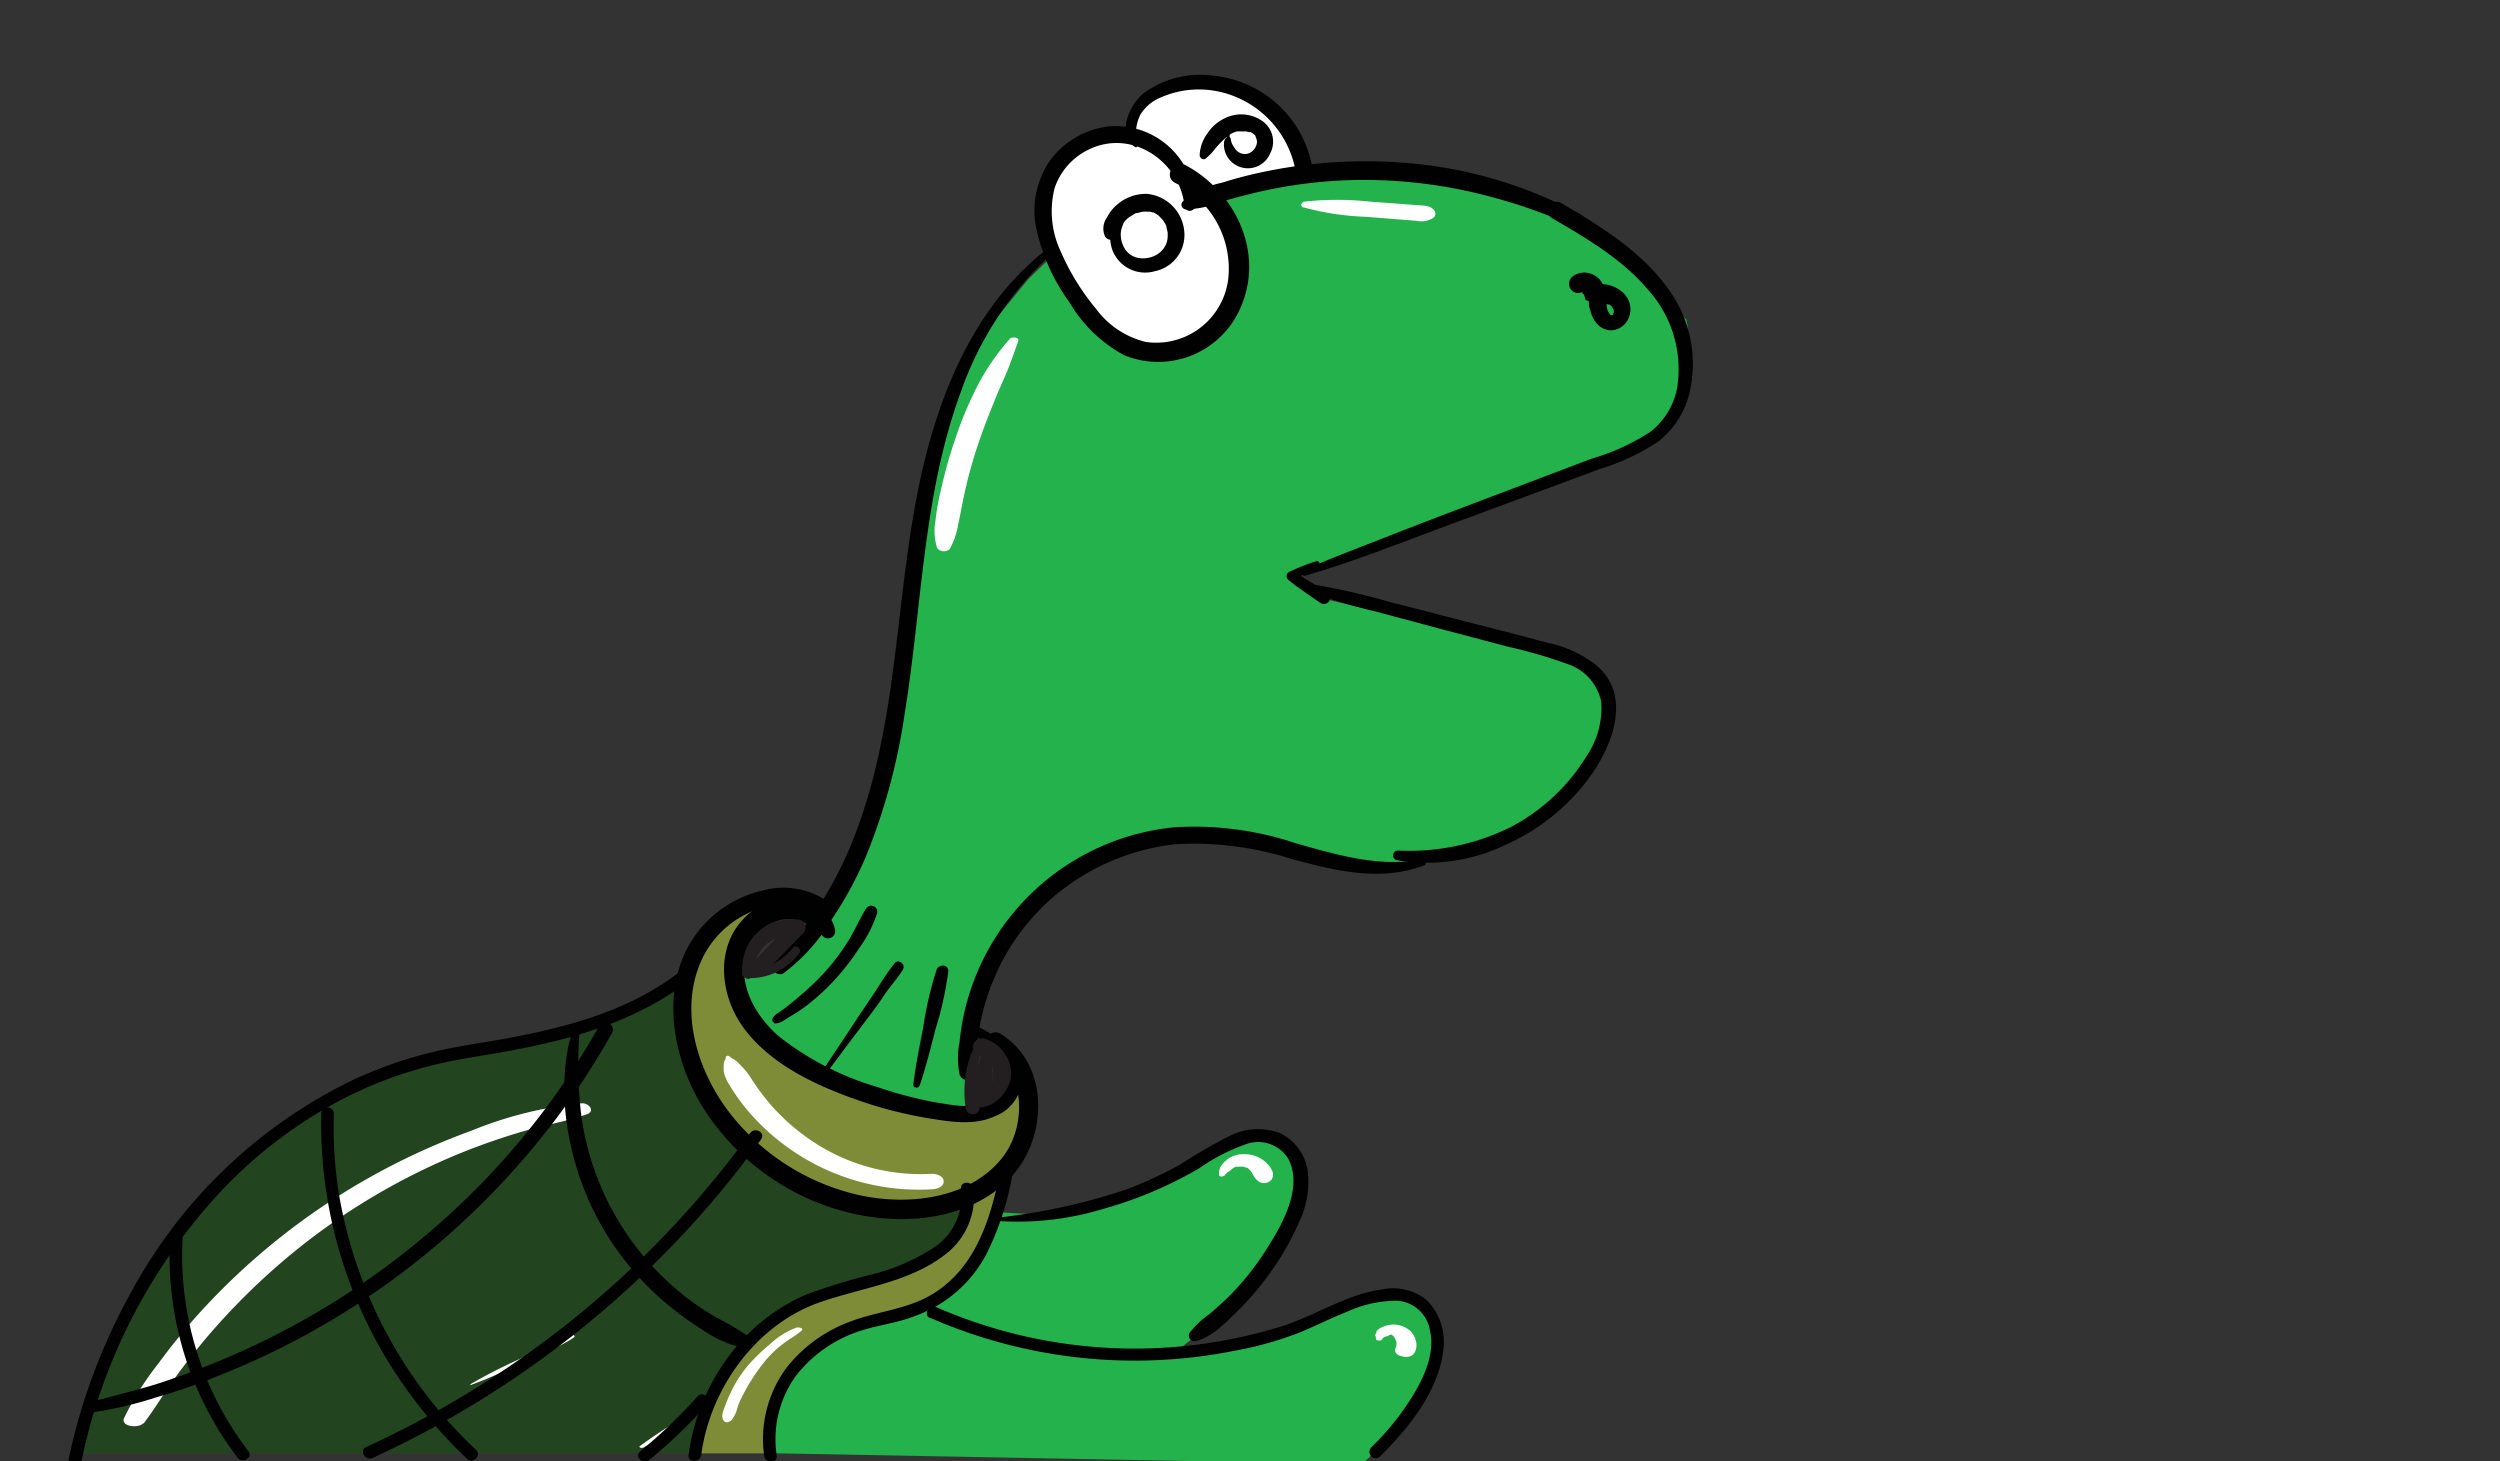 <svg id="illustration" xmlns="http://www.w3.org/2000/svg" viewBox="0 0 198.43 115.99"><rect x="0" y="0" width="198.43" height="115.99" fill="#333333" stroke="none"/><defs><style>.cls-1{fill:#23b24b;}.cls-2{fill:#7e8c37;}.cls-3{fill:#22451f;}.cls-4{fill:#fff;}.cls-5{fill:#010101;}.cls-6{fill:#231f20;}</style></defs><path class="cls-1" d="M58.9,77.25l5.17-2.89L68.43,68l3-13.38L73.31,40l4.12-12.74,4.22-5.14,1.94-1.87,16.87-5.9,10.21-.73,10.61,1.9,7.07,4.26,5.5,5.59s1,4.44-1,7.66-8.43,4.64-8.43,4.64L113,42l-10.47,3.78,2.74,1.8,18.26,4.24a16.49,16.49,0,0,1,3.7,2.44c1.1,1.16-1.64,7.36-1.64,7.36l-4.76,4.67-5,1.43-5.06,1.18-10.85-2-6.47-.59L85.51,69l-4.07,3.39L78.6,76.67l-1.8,3.59,0,3.31s0,4.82,0,4.82l-9.69-2.31L60,81.44Z"/><polygon class="cls-2" points="65.3 72.56 61.05 71.27 56.34 73.91 54.15 78.37 55.05 86.08 59.34 91.04 65.3 94.79 72.72 96 78.22 94.14 80.82 91.33 81.65 87.5 80.54 84.96 78.16 88.39 74.05 88.39 65.92 86.08 59.54 80.85 58.27 77.09 59.16 73.87 61.49 72.35 65.3 72.56"/><polygon class="cls-3" points="6.03 115.36 9.6 104.61 15.47 96 22.96 89.39 29.56 85.8 36.94 83.57 44.38 82.1 50.11 80.27 54.15 78.37 55.05 86.08 59.34 91.04 67.28 96 74.05 95.77 76.8 94.93 75.37 98.38 72.36 100.61 67.9 102.03 64.28 103 61.9 104.47 58.9 106.4 57.5 109.01 56.15 111.64 55.72 113.5 55.17 115.36 6.03 115.36"/><polygon class="cls-2" points="55.17 115.36 56.78 110 59.98 106.4 62.95 103.82 69.11 101.72 72.36 100.61 75.37 98.38 76.8 94.93 79.17 93.4 78.99 96.86 77.02 101.06 74.78 103.24 71.33 104.47 67.9 104.94 65.3 106.37 63.16 108.37 61.9 111.18 61.49 113.62 61.49 115.36 55.17 115.36"/><path class="cls-1" d="M112.73,103.39l-2.45-.67-4,1.32-6.88,2.36-6.21,1,2-1.59s2-1.56,2.3-1.87,2-2.15,2-2.15l1.86-2.66,2-3.74-.09-2.53-1.89-2.46H98.41L95.31,92l-4.07,2.1L88.05,95.3,83,96.44l-3.78-.22-.72,2.16L77,101.06l-2.25,2.18-2.35.84-4,.79-3.13,1.5-2.14,2-1.85,2.81.18,4.17,42.8.8a.42.42,0,0,1,.12,0c1.26,0,2.59-.12,3.89-.09l1.28-1.22,2.45-3.12s1.36-2.58,1.5-3S114,106,114,106Z"/><path class="cls-4" d="M85.46,11.64l2.72-1,2.58.39,3.37,2.55,3.09,3.63,1.14,4.81-1.14,3.63a26.19,26.19,0,0,1-2.75,2c-.25,0-3.13.35-3.13.35l-4.68-2.67-3.71-6-.42-2.64L83,13.94Z"/><polygon class="cls-4" points="89.77 9.96 90.76 8.04 93.35 6.75 96.49 6.52 99.04 7.42 102.1 9.73 103.11 12.1 103.46 13.41 95.53 15.75 92.66 12.44 90.45 11.13 89.42 10.87 89.77 9.96"/><path class="cls-4" d="M11.39,113c.89-1.17,1.64-2.44,2.5-3.63s1.72-2.28,2.65-3.37a53.68,53.68,0,0,1,6.15-6.1,52,52,0,0,1,14.66-8.69c1.48-.57,3-1.08,4.51-1.51S45,89,46.56,88.45c.73-.24.18-.91-.37-.88a31.08,31.08,0,0,0-8.76,2.17,54.74,54.74,0,0,0-8,3.66,54,54,0,0,0-13.77,11c-1.1,1.23-2.13,2.52-3.11,3.85a23.7,23.7,0,0,0-2.7,4.3c-.3.71,1.19.83,1.52.41Z"/><path class="cls-4" d="M57.6,83.93c0,.19-.14.29-.15.49a4.64,4.64,0,0,0,0,.65,3.18,3.18,0,0,0,.48,1.1,15.38,15.38,0,0,0,1.59,2.18A17.85,17.85,0,0,0,73.9,94.4c.36,0,1-.15,1-.62s-.62-.63-1-.61a15.43,15.43,0,0,1-9.13-2.4,16.69,16.69,0,0,1-3.68-3.18,18.46,18.46,0,0,1-1.4-1.89,5.81,5.81,0,0,0-.76-1l-.44-.45c-.17-.15-.39-.22-.55-.37s-.32-.09-.34.06Z"/><path class="cls-4" d="M97.21,93.3s.08-.11,0-.07.08,0,.12-.09l.19-.2-.23.12a.73.73,0,0,0,.37-.16l.14-.13.17-.11s.08,0,0,0l.14-.06.09,0c.17-.07-.19.05.06,0s-.11,0,.06,0l.09,0s.1,0,.1,0-.16,0-.06,0h.12c.17,0-.08,0,0,0h.11c.07,0,.07,0,0,0l.19.07c.09,0-.14-.09,0,0l.07,0a.5.5,0,0,1,.19.13c-.08-.11,0,0,0,0l.08.08a1.58,1.58,0,0,1,.12.15c.1.11,0-.07,0,0l.06.1.12.21a1.39,1.39,0,0,0,.42.45.76.76,0,0,0,1-.17.77.77,0,0,0,.11-.49,1.32,1.32,0,0,0-.25-.52,2.47,2.47,0,0,0-2-1,2.19,2.19,0,0,0-1.26.33,2.28,2.28,0,0,0-.71.77c0,.07,0,.18,0,.24s0,0,0,0l0-.19a1.83,1.83,0,0,0-.06.25,2.12,2.12,0,0,0,0,.24c0,.16.31.17.4.06Z"/><path class="cls-4" d="M109.73,106.24l.2-.18-.31.11a.65.65,0,0,0,.41-.11c.11-.09,0,0,0,0l0,0c.06,0-.06,0,0,0l.06,0a.51.51,0,0,0,.15-.07l0,0,.12-.05.07,0-.06,0a.58.58,0,0,1,.14,0c.09,0-.08,0-.08,0h.06s.11,0,0,0,0,0,0,0h0c.1,0-.1,0-.13,0s.1,0,.11,0l.06,0,0,0s-.16-.09-.06,0,.09,0,.09.07-.11-.1,0,0l0,0a1.56,1.56,0,0,1,.16.2l-.08-.12a1.57,1.57,0,0,1,.18.42l0-.13a1.63,1.63,0,0,1,0,.54l0-.14c0,.1-.05.19-.07.29l0-.13,0,.1c-.12.35.25.58.55.62a1.15,1.15,0,0,0,.61,0,.78.78,0,0,0,.37-.3,1.26,1.26,0,0,0,.13-.81,1.69,1.69,0,0,0-.41-.85,2,2,0,0,0-2.12-.43,1.47,1.47,0,0,0-.45.23.77.77,0,0,0-.16.15s-.06.1,0,.1,0-.06,0,0l0,0-.09.14c-.07.11,0,.22.12.29h0l-.09-.22a.88.88,0,0,0,0,.15.5.5,0,0,0,0,.17c0,.08.16.12.22.12a.34.34,0,0,0,.27-.08Z"/><path class="cls-4" d="M63.22,105.37a6.18,6.18,0,0,0-2.08,1.3,15.21,15.21,0,0,0-1.78,1.72,10.37,10.37,0,0,0-1.3,2c-.17.36-.33.72-.47,1.1s-.37.82-.2,1.18.5.2.67.05a2.46,2.46,0,0,0,.49-1.06c.13-.36.29-.71.45-1a15,15,0,0,1,1.24-2A9.13,9.13,0,0,1,61.73,107a11.29,11.29,0,0,1,1-.75,6.37,6.37,0,0,0,.9-.64c.2-.21-.26-.27-.37-.24Z"/><path class="cls-4" d="M37.44,109.9c1.42-.51,2.79-1.17,4.17-1.81.67-.3,1.33-.62,2-.93a9.77,9.77,0,0,0,1.94-1c.16-.13-.07-.26-.21-.22a11.66,11.66,0,0,0-2.08.92l-2,1a43.58,43.58,0,0,0-3.91,2c-.07,0,0,.08.08.06Z"/><path class="cls-4" d="M51,114.93a37.1,37.1,0,0,0,4.8-3c.14-.12-.16-.2-.24-.16a40.75,40.75,0,0,0-4.76,3c-.15.1.1.19.2.13Z"/><path class="cls-4" d="M103.47,16.46a21.4,21.4,0,0,0,5,.75l2.61.21,1.31.1a1.74,1.74,0,0,0,1.32-.2.41.41,0,0,0,.12-.63c-.29-.39-.82-.37-1.26-.4l-1.3-.1L108.7,16a23.87,23.87,0,0,0-5.14,0c-.27.05-.42.37-.09.48Z"/><path class="cls-4" d="M80.16,26.89a18,18,0,0,0-2.59,3.76,29.63,29.63,0,0,0-1.75,4.19,36.63,36.63,0,0,0-1.18,4.25,17.06,17.06,0,0,0-.39,2.23,4.59,4.59,0,0,0,.13,2.18.69.69,0,0,0,1,.08,5.94,5.94,0,0,0,.68-2c.17-.72.28-1.45.44-2.17a36.59,36.59,0,0,1,1.17-4.25c.45-1.36,1-2.69,1.53-4,.29-.67.6-1.33.86-2s.51-1.39.76-2.08c.12-.34-.52-.36-.68-.19Z"/><path class="cls-5" d="M103.58,45.7c4-1.16,7.83-2.71,11.7-4.14s7.77-2.87,11.65-4.32A17.39,17.39,0,0,0,131.68,35,7,7,0,0,0,134,31.56a10,10,0,0,0-1.34-8.27c-2.14-3.21-5.5-5.25-8.75-7.18a.7.7,0,0,0-.71,1.21c2.74,1.6,5.57,3.25,7.64,5.71a9.4,9.4,0,0,1,2.26,7.85,5.79,5.79,0,0,1-2.11,3.4,17.7,17.7,0,0,1-4.7,2.14L115.5,40.51c-2,.76-4,1.53-6,2.32s-4.08,1.55-6.06,2.46c-.23.11-.07.48.18.41Z"/><path class="cls-5" d="M103.68,46.88a45.61,45.61,0,0,0,5.49,1.65l5.3,1.42,5.3,1.4a36.69,36.69,0,0,1,4.6,1.34,4,4,0,0,1,2.72,3A6.79,6.79,0,0,1,125.94,60a15.52,15.52,0,0,1-6,5.63,18.16,18.16,0,0,1-9,1.88.39.39,0,0,0-.1.76,14.42,14.42,0,0,0,8.8-1.28,16.57,16.57,0,0,0,6.77-5.64c1.67-2.44,3-6.15.39-8.47a9.31,9.31,0,0,0-4-1.87c-1.89-.51-3.78-1-5.66-1.47-2.25-.58-4.5-1.17-6.76-1.74a54.53,54.53,0,0,0-6.65-1.49c-.36,0-.36.47-.08.59Z"/><path class="cls-5" d="M125.49,17.05a35,35,0,0,0-12.11-3.93,39.23,39.23,0,0,0-12.79.46A33.37,33.37,0,0,0,97,14.5,7.2,7.2,0,0,0,93.87,16a.37.37,0,0,0,.26.62A8.2,8.2,0,0,0,97,16c1-.3,2-.56,3-.79a37.72,37.72,0,0,1,6.17-.87,38.52,38.52,0,0,1,12.23,1.3A41.44,41.44,0,0,1,125,18c.61.29,1.15-.59.54-.91Z"/><path class="cls-5" d="M94.85,16.37a6.29,6.29,0,0,0-7-6.32,6.81,6.81,0,0,0-4.45,2.61,7,7,0,0,0-1.13,5.56A15.53,15.53,0,0,0,84.89,24a11.24,11.24,0,0,0,4.33,4.19,7.12,7.12,0,0,0,9.34-4c1.74-4.29-.56-9-4.48-11.09-.92-.5-1.75.92-.82,1.41a7.57,7.57,0,0,1,4.22,7.7,5.76,5.76,0,0,1-6.54,4.93A6.94,6.94,0,0,1,87,24.52,18.75,18.75,0,0,1,84.21,20a7.5,7.5,0,0,1-.5-5.08,5.26,5.26,0,0,1,2.9-3.14c3.34-1.48,7.06,1.07,7.41,4.6a.42.42,0,0,0,.83,0Z"/><path class="cls-5" d="M90.27,11.5a3.41,3.41,0,0,1,.25-2.41,3.41,3.41,0,0,1,1.65-1.37A7.5,7.5,0,0,1,97,7.33a7.9,7.9,0,0,1,5.84,6.26c.2.87,1.44.48,1.31-.36A8.86,8.86,0,0,0,96.21,6a7.53,7.53,0,0,0-5.46,1.42c-1.1.91-2.14,3.17-.66,4.25.1.07.2-.05.18-.14Z"/><path class="cls-5" d="M82.75,20.05c-6,4.89-8.75,12.55-10.1,20-1.56,8.51-1.55,17.34-4.54,25.55a31.14,31.14,0,0,1-2.79,5.82,23.65,23.65,0,0,1-1.8,2.53c-.7.84-1.49,1.59-2.15,2.45-.38.5.35,1.16.83.84A14.75,14.75,0,0,0,66,73a29.67,29.67,0,0,0,2.72-5A48.39,48.39,0,0,0,71.8,56.68c1.39-8.53,1.44-17.32,4.44-25.51a26.91,26.91,0,0,1,6.91-10.72c.27-.25-.12-.62-.4-.4Z"/><path class="cls-5" d="M112.88,68.19c-3.34.7-6.85-.36-10-1.25a25.52,25.52,0,0,0-9.65-1.28A19,19,0,0,0,76.59,80.15a20.11,20.11,0,0,0-.43,2.56,6.68,6.68,0,0,0,0,2.56.62.62,0,0,0,1.19,0,14.32,14.32,0,0,0,.19-2.16,15.89,15.89,0,0,1,.35-2.28,18.13,18.13,0,0,1,1.46-4.15A17.37,17.37,0,0,1,85.17,70a18,18,0,0,1,8.21-3,25.72,25.72,0,0,1,9.21,1.2c3.47.93,7,1.79,10.44.49a.27.27,0,0,0-.15-.51Z"/><path class="cls-5" d="M77.1,82.06a7.29,7.29,0,0,1,2.68,2.55,2.1,2.1,0,0,1-1.25,2.85c-1.37.61-3.06.23-4.48,0a32.68,32.68,0,0,1-4.44-1.19,23.1,23.1,0,0,1-7.86-4.07c-1.92-1.7-3.42-4.44-2.31-7a3.54,3.54,0,0,1,2.87-2.24,3.34,3.34,0,0,1,1.65.32,11.48,11.48,0,0,1,1.47,1.13.58.58,0,0,0,.86-.5c-.15-1.41-1.66-2.24-3-2.45a4.74,4.74,0,0,0-4.07,1.26c-2.51,2.39-2.1,6.3-.17,8.9,2.16,2.91,5.8,4.58,9.15,5.74a33.18,33.18,0,0,0,5.57,1.41c1.72.28,3.62.59,5.25-.2A3.25,3.25,0,0,0,81,84.73c-.5-1.61-2.06-2.6-3.49-3.29a.36.36,0,0,0-.36.62Z"/><path class="cls-5" d="M66.07,71.83a6.18,6.18,0,0,0-5.56-1.14,9.05,9.05,0,0,0-5.08,3.22c-3.09,3.94-2.21,9.63.17,13.68a19.08,19.08,0,0,0,11.07,8.47c4.4,1.27,9.83,1,13.29-2.33,3.19-3.07,3.51-9.16-.55-11.68-.85-.52-1.63.82-.79,1.34,2.86,1.76,2.85,6.15.88,8.57-2.63,3.22-7.39,3.73-11.21,2.92A18,18,0,0,1,58,88.44c-2.61-3.31-4.15-8.14-2.34-12.18a7.61,7.61,0,0,1,4.24-4,7.25,7.25,0,0,1,5.67.21c.42.18.93-.32.53-.69Z"/><path class="cls-5" d="M54.26,76.89C50.4,80,45.63,81.38,40.86,82.3c-2.2.43-4.44.69-6.62,1.23a33.92,33.92,0,0,0-6,2.08,39.56,39.56,0,0,0-17.78,16.86,47.43,47.43,0,0,0-5,13.29c-.13.63.83.89,1,.26a44.66,44.66,0,0,1,11.5-21.91,36.25,36.25,0,0,1,10-7.26,32.55,32.55,0,0,1,6-2.2c2.12-.57,4.31-.84,6.47-1.24C45.58,82.45,50.75,81,55,77.6c.51-.4-.2-1.1-.7-.71Z"/><path class="cls-5" d="M79.43,92.71c-.74,3.88-1.94,8-5.59,10.11-2,1.14-4.28,1.27-6.39,2.09a11.48,11.48,0,0,0-5,3.62,9.54,9.54,0,0,0-1.8,7c.08.63,1.08.64,1,0a8.6,8.6,0,0,1,1.48-6.27,10.53,10.53,0,0,1,5.3-3.67c1.09-.35,2.22-.51,3.32-.84a12.34,12.34,0,0,0,2.79-1.21,10.27,10.27,0,0,0,3.75-4A22.42,22.42,0,0,0,80.39,93c.12-.63-.84-.9-1-.27Z"/><path class="cls-5" d="M73.79,104.58a40.49,40.49,0,0,0,24.31,2.61,27.56,27.56,0,0,0,5.06-1.43c1.26-.52,2.48-1.14,3.75-1.64a9.45,9.45,0,0,1,4-.88,2.82,2.82,0,0,1,2.58,2.31c.43,1.77-.4,3.64-1.29,5.13a21.23,21.23,0,0,1-3.36,4.2.5.5,0,0,0,.71.71c2.24-2.23,4.62-5.14,5-8.39a4.71,4.71,0,0,0-1.3-4,4.25,4.25,0,0,0-3.53-.86c-2.81.38-5.17,2-7.83,2.88a39.37,39.37,0,0,1-27.56-1.46c-.58-.26-1.09.6-.51.86Z"/><path class="cls-5" d="M79.17,96.91a23.3,23.3,0,0,0,8.3-.93,32.44,32.44,0,0,0,7.73-3.26,15.05,15.05,0,0,1,3.74-1.92A2.81,2.81,0,0,1,102.27,92c1.22,2.38-.65,5.47-1.93,7.44a21.5,21.5,0,0,1-2.75,3.41c-.52.52-1.07,1-1.64,1.49a7,7,0,0,0-1.53,1.45.44.44,0,0,0,.49.65c1.32-.31,2.45-1.53,3.39-2.45a22.56,22.56,0,0,0,2.7-3.23A21.55,21.55,0,0,0,103.11,97a7.29,7.29,0,0,0,.67-4.18,4,4,0,0,0-2.2-2.89,5,5,0,0,0-3.86.17,43.22,43.22,0,0,0-4,2.3,32,32,0,0,1-4.29,2,49,49,0,0,1-10.29,2.25c-.21,0-.14.32,0,.33Z"/><path class="cls-5" d="M76.27,94.39a4.85,4.85,0,0,1-2,4.53,16,16,0,0,1-5.14,2.25A48.59,48.59,0,0,0,64,102.75a15,15,0,0,0-5.88,4.54,16.63,16.63,0,0,0-3.46,8.19c-.08.64.92.63,1,0,.67-5.12,4.17-10.13,9.1-12,3.41-1.26,7.34-1.62,10.28-3.92a5.78,5.78,0,0,0,2.24-5.21c-.06-.63-1.06-.64-1,0Z"/><path class="cls-5" d="M45.43,81.81c-1.21,4-.59,8.59.87,12.43a22.74,22.74,0,0,0,6.88,9.46,25.07,25.07,0,0,0,2.6,1.86,9,9,0,0,0,3,1.37.56.56,0,0,0,.43-1,26.25,26.25,0,0,0-2.36-1.36,23.05,23.05,0,0,1-2.19-1.45,22.09,22.09,0,0,1-8.49-14.34A33.05,33.05,0,0,1,46,81.88a.27.27,0,0,0-.53-.07Z"/><path class="cls-5" d="M25.5,88.39a36.14,36.14,0,0,0,7.09,22.32,37.28,37.28,0,0,0,4.48,5.08c.47.44,1.18-.27.71-.71A36.19,36.19,0,0,1,26.94,95a33.15,33.15,0,0,1-.44-6.6.5.5,0,0,0-1,0Z"/><path class="cls-5" d="M13.49,98.38a26.38,26.38,0,0,0,5.37,17.32c.38.5,1.25,0,.86-.51a25.54,25.54,0,0,1-5.23-16.81c0-.64-1-.64-1,0Z"/><path class="cls-5" d="M7.41,112.09a31,31,0,0,0,4.93-1.16c1.63-.48,3.25-1,4.84-1.67a62.63,62.63,0,0,0,9.23-4.53A62.52,62.52,0,0,0,42,91.47,59.93,59.93,0,0,0,48.57,82c.37-.65-.64-1.25-1-.59A60,60,0,0,1,35,97a62.3,62.3,0,0,1-17,10.77q-2.59,1.1-5.3,2c-1.81.58-3.67,1-5.48,1.52-.46.14-.41,1,.11.88Z"/><path class="cls-5" d="M29.58,115.72A79,79,0,0,0,54.79,97.35a77.53,77.53,0,0,0,5.62-6.92c.38-.53-.49-1-.86-.51a77.23,77.23,0,0,1-22.71,20.83,78.86,78.86,0,0,1-7.77,4.1c-.58.27-.08,1.14.51.87Z"/><path class="cls-5" d="M51.52,115.89a40.82,40.82,0,0,0,4.56-4.36c.42-.48-.28-1.19-.71-.7a40.77,40.77,0,0,1-4.55,4.36c-.5.4.21,1.11.7.7Z"/><path class="cls-5" d="M89.43,16.5A2,2,0,0,0,88.23,18a3.08,3.08,0,0,0,.09,1.92,2.79,2.79,0,0,0,3.37,1.6A2.93,2.93,0,0,0,94,18.39a3.28,3.28,0,0,0-2.94-3,3.46,3.46,0,0,0-2.4.86,3.21,3.21,0,0,0-.79,1,1.51,1.51,0,0,0-.17,1.5.59.59,0,0,0,.92.12,1.06,1.06,0,0,0,.31-.49c0-.07,0-.13,0-.19a.3.3,0,0,1,0-.1c0-.1,0,.09,0,0a3.12,3.12,0,0,1,.2-.35s.1-.15.08-.11l0,0,.09-.1a2.61,2.61,0,0,1,.3-.27l.07-.05L90,17l.17-.09c.08,0,0,0,0,0l.13,0a3.25,3.25,0,0,1,.42-.11c.08,0,0,0,0,0h.1a1.34,1.34,0,0,1,.2,0s.19,0,.14,0h0l.13,0,.19.06c.11,0,0,0,.07,0a2.5,2.5,0,0,1,.35.21c.07,0,0,0,0,0l.08.06.13.14a.86.86,0,0,1,.13.14l.07.07s0,0,0,0a3.62,3.62,0,0,1,.2.33.89.89,0,0,1,.08.17l0,.11a2.62,2.62,0,0,1,.09.38c0,.07,0,0,0,0a.38.38,0,0,1,0,.1,1.62,1.62,0,0,1,0,.22,1.76,1.76,0,0,1-.12.58,1.82,1.82,0,0,1-.93.94,2.2,2.2,0,0,1-1.24.17,1.62,1.62,0,0,1-1.07-.67,2.14,2.14,0,0,1-.34-1.5,3.36,3.36,0,0,1,.72-1.42.28.28,0,0,0-.31-.4Z"/><path class="cls-5" d="M97.42,10.76a2.34,2.34,0,0,0-.09.24l.13-.13c-.43.13-.33.86-.22,1.19a1.91,1.91,0,0,0,3.56.15,2,2,0,0,0-.74-2.69,2.91,2.91,0,0,0-2.83-.14,3.36,3.36,0,0,0-1.41,1.23,3.13,3.13,0,0,0-.6,1.71c0,.21.26.42.47.27a4.66,4.66,0,0,0,.81-.85,8.83,8.83,0,0,1,.86-.87,2.19,2.19,0,0,1,.81-.44l.11,0h.07c-.08,0,0,0,.06,0h.35l.17,0,.21.06.06,0,.06,0a1.06,1.06,0,0,1,.2.12l.07.05,0,0a1.22,1.22,0,0,1,.15.17c-.07-.09,0,.05,0,.08a.94.94,0,0,1,.09.31,1,1,0,0,1-.32.73.91.91,0,0,1-.77.27,1,1,0,0,1-.71-.51,1.55,1.55,0,0,1-.24-.46c-.06-.19,0-.34-.23-.46l.1.16a.71.71,0,0,1,0-.2c.06-.21-.24-.28-.32-.09Z"/><path class="cls-5" d="M125.85,23.8c.18.13.4.07.6.12s.43,0,.64.08a3.62,3.62,0,0,1,.56.17c.09,0-.12-.06,0,0l.09,0,.09.06s.15.11,0,0a1.29,1.29,0,0,1,.17.16s.09.09,0,0,0,.07,0,.07a1.62,1.62,0,0,1,.1.18c-.06-.12,0,0,0,0s0,.18,0,.09v0s0,.14,0,0a1.05,1.05,0,0,1-.05.19c.07-.19-.09.14,0,0s0,0,0,.05-.14.11,0,0l-.08.05c-.11.07,0,0,0,0l-.05,0c.09,0,0,0,0,0h0s-.07,0-.09,0,.1,0,0,0,.07.08,0,0a.34.34,0,0,0-.08-.09c-.07,0,0,.1,0,0a2,2,0,0,0-.11-.2c-.06-.1,0,0,0,0a.73.73,0,0,1-.05-.12l-.06-.24a.5.5,0,0,1,0-.12s0,.15,0,0a2.45,2.45,0,0,1,0-.27c0-.23,0-.47-.08-.7a2.17,2.17,0,0,0-.51-1.13,1.73,1.73,0,0,0-1.17-.52c-.54,0-1.24.29-1.23.91a.73.73,0,0,0,.71.72.88.88,0,0,0,.58-.25l-.09.08c.05,0,0,0,0,0s0,0,0,0-.15,0-.06,0h.1c.11,0-.06,0-.07,0a.32.32,0,0,0,.14,0c.1,0,0,.06,0,0s.06,0,.07,0,0,.07,0,0l.06,0c.11.09-.09-.16,0,0s0,.06.06.1l0,.07c0-.08,0,.12,0,.14s0,.19.07.29,0,.14,0,0c0,.05,0,.1,0,.15,0,.24,0,.49.1.73a2.49,2.49,0,0,0,.53,1.11,1.52,1.52,0,0,0,1.19.54,1.6,1.6,0,0,0,1.21-.73,1.78,1.78,0,0,0-.41-2.34,2.56,2.56,0,0,0-1.45-.59,3.76,3.76,0,0,0-.75,0,1.77,1.77,0,0,0-.31.08c.12,0-.12,0-.15,0a.74.74,0,0,0-.42.17.38.38,0,0,0,.08.58Z"/><path class="cls-5" d="M104.53,44.53a15.2,15.2,0,0,0-2.15.84.38.38,0,0,0-.09.68c.21.16.41.34.63.49l.62.44c.43.3.85.6,1.29.89a.5.5,0,0,0,.68-.18.51.51,0,0,0-.18-.68c-.43-.29-.88-.55-1.32-.82l-.65-.41-.7-.38v.65a15.5,15.5,0,0,0,2-1.24c.14-.1,0-.31-.16-.28Z"/><path class="cls-5" d="M61.43,81.21c.4.11.9-.3,1.23-.5A12.24,12.24,0,0,0,64,79.83a17.5,17.5,0,0,0,2.29-2.1,19.23,19.23,0,0,0,1.91-2.48,10.09,10.09,0,0,0,1.42-2.77.48.48,0,0,0-.87-.37c-.54.83-.91,1.78-1.45,2.62a18.21,18.21,0,0,1-1.76,2.35,22.47,22.47,0,0,1-2.09,2c-.37.32-.76.63-1.15.94s-.87.49-1,.88a.22.22,0,0,0,.14.26Z"/><path class="cls-5" d="M65.69,85.05c1-1.35,2-2.69,3-4,.48-.65,1-1.3,1.45-2s1.08-1.36,1.53-2.1c.24-.39-.35-.88-.66-.5-.52.65-1,1.39-1.43,2.09l-1.4,2.08c-.94,1.42-1.87,2.84-2.82,4.25-.13.19.17.36.31.18Z"/><path class="cls-5" d="M73,86.15c.5-1.49.88-3,1.27-4.52a27.29,27.29,0,0,0,1-4.54c0-.57-.75-.58-.93-.12a28.34,28.34,0,0,0-1.06,4.57c-.3,1.51-.6,3-.79,4.54,0,.3.42.33.5.07Z"/><path class="cls-6" d="M59.16,77.62a4.81,4.81,0,0,0,4.3-2c.21-.3-.28-.69-.52-.4a4.8,4.8,0,0,1-3.78,1.81c-.36,0-.34.51,0,.54Z"/><path class="cls-6" d="M59.65,77.41a2.15,2.15,0,0,0,.2-.71,2.11,2.11,0,0,1,.09-.36,2.17,2.17,0,0,1,.1-.28,4,4,0,0,1,.37-.63l.05-.07.12-.15a3.19,3.19,0,0,1,.26-.26l.13-.13.07,0a3.21,3.21,0,0,1,.3-.21l.33-.17.07,0,.18-.06.35-.1.16,0h.09c-.06,0-.07,0,0,0a6.42,6.42,0,0,1,.76,0l-.46-1.11-1.54,1.62-.75.78-.37.39-.21.22a1.06,1.06,0,0,0-.24.39.61.61,0,0,0,.15.59l.12.09a.61.61,0,0,0,.61,0,1.6,1.6,0,0,0,.46-.4l.38-.39.78-.8c.51-.53,1-1.05,1.54-1.57a.66.66,0,0,0,.13-.71.67.67,0,0,0-.6-.4,4.15,4.15,0,0,0-3.32,1.19,3.68,3.68,0,0,0-.89,1.6,4.19,4.19,0,0,0-.15.86,1.28,1.28,0,0,0,.17.9.34.34,0,0,0,.58,0Z"/><path class="cls-6" d="M77.67,82.68A4,4,0,0,0,77,83.87a8.65,8.65,0,0,0-.34,1.33,9,9,0,0,0,0,2.83.57.57,0,0,0,.69.39.58.58,0,0,0,.39-.69,9.57,9.57,0,0,1-.17-2.45,9.74,9.74,0,0,1,.14-1.21c.09-.42.15-.84.21-1.27a.16.16,0,0,0-.3-.12Z"/><path class="cls-6" d="M77.21,87.84A2.23,2.23,0,0,0,79,87.46a3.3,3.3,0,0,0,1.18-1.64,2.6,2.6,0,0,0-.35-2.06,2.84,2.84,0,0,0-1.7-1.32.72.72,0,0,0-.38,1.39l.18.06c-.15,0,0,0,.05,0a1.65,1.65,0,0,1,.31.2l.05,0,.13.13.12.15c-.07-.1,0,0,0,0a2.68,2.68,0,0,1,.18.33c0-.11,0,0,0,.07s0,.09,0,.14a1.29,1.29,0,0,1,0,.19s0,0,0,0a.28.28,0,0,1,0,.09c0,.12,0,.25,0,.37a.76.76,0,0,1,0,.15c0-.11,0,.06,0,.09a2.12,2.12,0,0,1-.09.27,1.79,1.79,0,0,1-.42.53,2.54,2.54,0,0,1-1.22.59.29.29,0,0,0,0,.56Z"/><path class="cls-6" d="M78,83.47a6.83,6.83,0,0,0-.48,1.73c-.06.33-.1.66-.13,1a5.72,5.72,0,0,0-.08.92.7.7,0,0,0,.6.67.67.67,0,0,0,.75-.49,6.64,6.64,0,0,0,.09-1c0-.31,0-.62,0-.93a7.08,7.08,0,0,0-.2-1.83.31.31,0,0,0-.57-.07Z"/></svg>